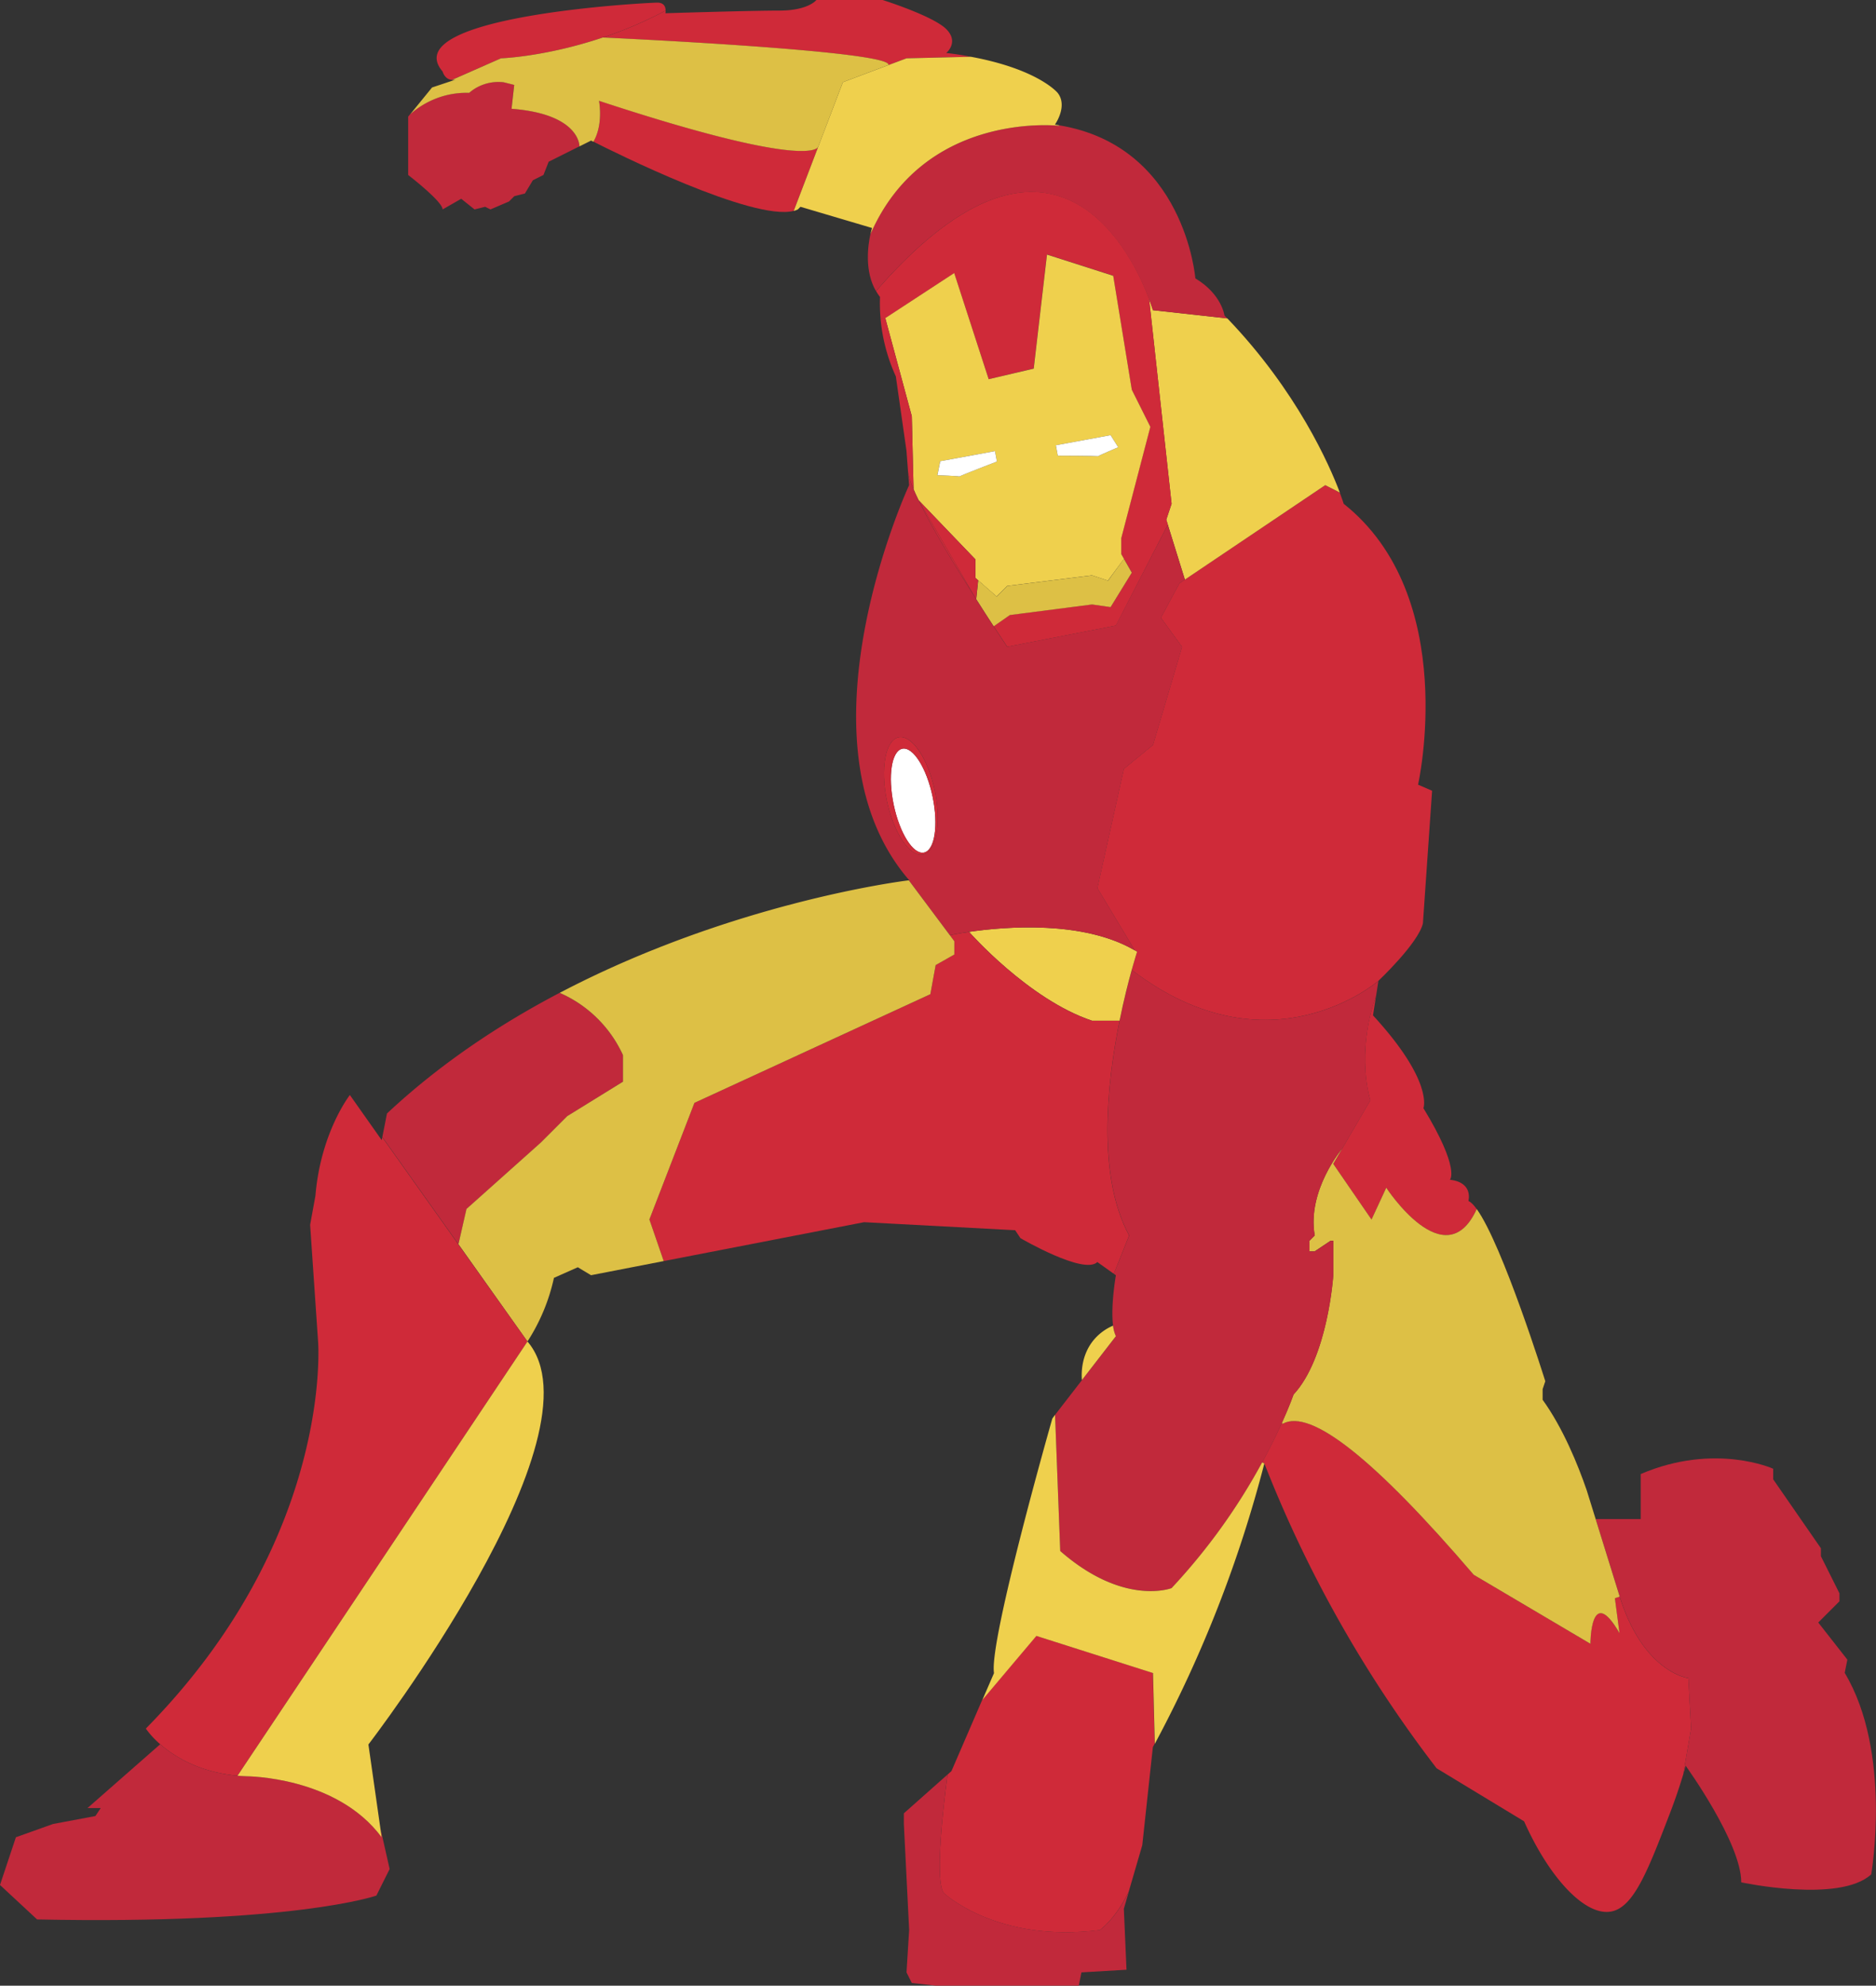 <svg id="Camada_1" data-name="Camada 1" xmlns="http://www.w3.org/2000/svg" viewBox="0 0 967.19 1023.53"><rect x="0" y="0" width="967.19" height="1023.53" fill="#333333" stroke="none"/><defs><style>.cls-1{fill:#cf2a39;}.cls-2{fill:#c1293b;}.cls-3{fill:#ddc045;}.cls-4{fill:#efd04d;}.cls-5{fill:#fff;}</style></defs><title>homemdeferro</title><path class="cls-1" d="M877.29,879.55l1.37,26-4.07,23.68c-1.66,5.49-3.9,12.34-6.86,20-11.28,29.34-18.53,48.22-30.07,50.56-13.42,2.72-32-17.07-45.09-46.46L747.47,926a642,642,0,0,1-88.82-157.15l-1.11-.6c4.22-7.73,7.56-14.59,10.06-20.14l.61.25q21.62-11.77,98.39,77.89l60.13,35.53s0-31.43,15-5.47c-.79-6-1.58-12-2.38-18l2.49-.79C854.2,876.83,877.29,879.55,877.29,879.55Z" transform="translate(-6.81 -14.54)"/><path class="cls-2" d="M874.59,929.2l4.07-23.68-1.37-26s-23.09-2.72-35.42-42c0-.11-.07-.24-.11-.36l-12.3-39.63H852.7V774.33C891,757.93,921,771.6,921,771.6v5.46l24.6,35.53v4.1l9.56,19.13v4.1l-10.93,10.94,15,19.13-1.36,6.83c24.6,41,13.66,103.86,13.66,103.86-16.4,15-67,4.1-67,4.1,0-20.5-28.69-60.13-28.69-60.13C875.53,926,875.09,927.56,874.59,929.2Z" transform="translate(-6.81 -14.54)"/><path class="cls-1" d="M763.87,633.58c1.28.57,2.72,2,4.28,4.18-16.24,35.61-46.64-11-46.64-11l-7.6,16.4-19.73-28.69,4.66-8,14.47-24.8s-7.79-23.23,2.94-54l-1.57,10.25c31.43,34.16,26,47.83,26,47.83,19.13,31.43,13.66,36.89,13.66,36.89C766.6,624,763.87,633.58,763.87,633.58Z" transform="translate(-6.81 -14.54)"/><path class="cls-1" d="M745.14,422.13l-4.73,68.34h0c-2.35,10.24-23,29.68-23,29.68s-56.11,48.78-127.13-5.67c1.64-5.91,2.77-9.36,2.77-9.36l-1.19-.71-19.3-32.08,13.66-61.5,15-12.3,15-50.56-10.93-15,9.57-17.77,2.77-1.87,72.39-48.69,7.53,3.82h0c1.39,3.69,2,5.75,2,5.75C759.77,322,737.91,419,737.91,419Z" transform="translate(-6.81 -14.54)"/><path class="cls-3" d="M839.38,838.34c.8,6,1.59,12,2.38,18-15-26-15,5.47-15,5.47L766.6,826.26q-76.79-89.65-98.39-77.89l-.61-.25c4.17-9.2,6.08-14.79,6.08-14.79,17.76-19.13,20.5-61.49,20.5-61.49V654.07h-1.37l-8.2,5.47h-2.73v-5.47l2.73-2.73c-4.1-23.23,14.23-44.89,14.23-44.89l-4.66,8,19.73,28.69,7.6-16.4s30.4,46.63,46.64,11c13.4,18.53,35.35,88.74,35.35,88.74l-1.37,4.1v5.47c10.55,14.61,18.21,33.55,22.69,46.53l4.58,14.73.06.23,12.3,39.63c0,.12.07.25.11.36Z" transform="translate(-6.81 -14.54)"/><path class="cls-4" d="M639.58,178.66c36,37.55,52.66,75.62,58,89.77h0l-7.53-3.82L617.69,313.3,608.89,285l-.8-2.58,2.73-8.2L599.23,168.6c1.37,3.59,2,5.82,2,5.82Z" transform="translate(-6.81 -14.54)"/><path class="cls-2" d="M552.77,79.38l0-.27c65,10.7,70.31,78.91,70.31,78.91,13.66,8.2,15,19.13,15,19.13.49.51,1,1,1.43,1.51l-38.33-4.24s-.65-2.23-2-5.82c-9.09-23.94-49.85-108.72-140.75-4-6-10.26-4.16-23.51-2.87-29.44C482.83,72.94,549.43,79,552.77,79.38Z" transform="translate(-6.81 -14.54)"/><path class="cls-2" d="M553.42,814l-2.67-70.16,13.85-17.9,17.52-22.63a17.52,17.52,0,0,1-1.45-5.43c-1.35-10.12,1.45-26,1.45-26l-1.06-.77L589,651.34c-16.63-30.77-11.5-78.23-4.94-110.69,2.18-10.77,4.52-19.87,6.27-26.17,71,54.45,127.13,5.67,127.13,5.67l-1.16,7.52c-10.73,30.75-2.94,54-2.94,54l-14.47,24.8s-18.33,21.66-14.23,44.89l-2.73,2.73v5.47h2.73l8.2-5.47h1.37v17.77s-2.74,42.36-20.5,61.49c0,0-1.91,5.59-6.08,14.79-2.5,5.55-5.84,12.41-10.06,20.14a314,314,0,0,1-46.72,64.83S586.22,842.66,553.42,814Z" transform="translate(-6.81 -14.54)"/><path class="cls-1" d="M460.5,167.59a22.88,22.88,0,0,1-2-3c90.9-104.74,131.66-20,140.75,4l11.59,105.58-2.73,8.2.8,2.58h0L582.12,337l-56,10.93s-2.76-4.1-7-10.58l8.35-5.82,42.36-5.46,9.57,1.36,10.93-17.76-4.06-7.11-1.41-2.46v-8.2l15-57.39-9.57-19.13-9.57-58.76-34.16-10.94-6.83,58.77L516.53,210l-17.77-54.66-35.53,23.23-2.42.23A89,89,0,0,1,460.5,167.59Z" transform="translate(-6.81 -14.54)"/><path class="cls-4" d="M590.32,215.42l9.57,19.13-15,57.39v8.2l1.41,2.46L578,313.81l-8.2-2.73-43.73,5.46L520.63,322l-9.49-8.3-1.44-1.27v-9.56l-29.3-30.52q-1.48-3-2.59-5.64l-.91-37.64-13.67-50.56,35.53-23.23L516.53,210l23.23-5.46,6.83-58.77,34.16,10.94Zm-7,29.65-3.93-6.23-28.22,5.21,1,5.38s19.1.06,20.82.25c-.07,0,0,.08.07,0s.07,0-.07,0C573.68,249.16,583.32,245.07,583.32,245.07Zm-62.56,7.37-1-5.37-28.22,5.2-1.45,7.22s10.45.38,11.29.63c-.13.07-.14.09,0,.08s.12,0,0-.08C502.94,259.31,520.76,252.44,520.76,252.44Z" transform="translate(-6.81 -14.54)"/><path class="cls-4" d="M591.86,504.41l1.19.71s-1.13,3.45-2.77,9.36c-1.75,6.3-4.09,15.4-6.27,26.17H569.82c-32.79-10.93-63.4-45.79-63.4-45.79C524.92,492.18,565.14,488.79,591.86,504.41Z" transform="translate(-6.81 -14.54)"/><path class="cls-3" d="M586.26,302.6l4.06,7.11-10.93,17.76-9.57-1.36-42.36,5.46-8.35,5.82c-2.57-3.92-5.67-8.73-9-14l1-9.56.08-.1,9.49,8.3,5.46-5.47,43.73-5.46,8.2,2.73Z" transform="translate(-6.81 -14.54)"/><path class="cls-5" d="M579.39,238.84l3.93,6.23s-9.64,4.09-10.33,4.61c-1.72-.19-20.82-.25-20.82-.25l-1-5.38Z" transform="translate(-6.81 -14.54)"/><path class="cls-4" d="M582.12,703.27,564.6,725.9c-.2-2.32-.86-12.83,6.59-21.26a26.35,26.35,0,0,1,9.48-6.8A17.52,17.52,0,0,0,582.12,703.27Z" transform="translate(-6.81 -14.54)"/><path class="cls-1" d="M493.3,990.24c-5.47-8.2,2.05-61,2.05-61l2-1.82,15.86-36.7,0,0,27.85-33,60.12,19.13.93,36.36.07,0c-.33.63-.67,1.25-1,1.86l-5.46,50.56-7,24c-7,14.41-14.87,19.74-14.87,19.74C520.63,1016.21,493.3,990.24,493.3,990.24Z" transform="translate(-6.81 -14.54)"/><path class="cls-4" d="M550.75,743.8,553.42,814c32.8,28.7,57.4,19.13,57.4,19.13a314,314,0,0,0,46.72-64.83l1.11.6a648.33,648.33,0,0,1-56.4,144.36l-.07,0-.93-36.36-60.12-19.13-27.85,33,6-13.84c-2.73-16.4,30.06-131.19,30.06-131.19Z" transform="translate(-6.81 -14.54)"/><path class="cls-5" d="M519.77,247.07l1,5.37s-17.82,6.87-19.37,7.68c-.84-.25-11.29-.63-11.29-.63l1.45-7.22Z" transform="translate(-6.81 -14.54)"/><polygon class="cls-1" points="502.88 297.9 504.33 299.18 504.25 299.27 503.27 308.84 473.59 257.82 502.88 288.34 502.88 297.9"/><path class="cls-1" d="M480.4,272.36l29.68,51C499.92,307.37,487.41,286.86,480.4,272.36Z" transform="translate(-6.81 -14.54)"/><path class="cls-2" d="M495.35,929.2s-7.52,52.84-2.05,61c0,0,27.33,26,80.62,19.13,0,0,7.87-5.33,14.87-19.74l-2.57,8.81,1.37,31.43-23.23,1.37-1.37,6.83H489.2l-12.3-1.37-2.73-5.46,1.36-21.87-2.73-54.66v-5.46Z" transform="translate(-6.81 -14.54)"/><path class="cls-5" d="M487.61,425.13c3.09,14.77,1.12,27.68-4.43,28.84s-12.54-9.86-15.63-24.64-1.12-27.69,4.42-28.86S484.51,410.35,487.61,425.13Z" transform="translate(-6.81 -14.54)"/><path class="cls-2" d="M472.51,464.56c-56.41-71.85,3-199.95,3-199.95L475,258a37.38,37.38,0,0,0,2.78,8.69q1.11,2.63,2.59,5.64c7,14.5,19.52,35,29.68,51,3.36,5.29,6.46,10.1,9,14,4.22,6.48,7,10.58,7,10.58l56-10.93L608.88,285h0l8.8,28.34-2.77,1.87-9.57,17.77,10.93,15-15,50.56-15,12.3-13.66,61.5,19.3,32.08c-26.72-15.62-66.94-12.23-85.44-9.55-6,.87-9.69,1.67-9.95,1.72h0l-21.18-28.33.26,0C474.49,467,473.48,465.81,472.51,464.56ZM482.77,455c6.81-1.44,9.49-16.11,6-32.8s-11.86-29.05-18.67-27.62-9.49,16.12-6,32.79S476,456.42,482.77,455Z" transform="translate(-6.81 -14.54)"/><path class="cls-1" d="M483.18,454c5.55-1.16,7.52-14.07,4.43-28.84S477.5,399.31,472,400.47s-7.52,14.09-4.42,28.86S477.65,455.14,483.18,454Zm-.41,1c-6.81,1.42-15.16-10.95-18.68-27.63s-.8-31.36,6-32.79,15.17,10.94,18.67,27.62S489.58,453.56,482.77,455Z" transform="translate(-6.81 -14.54)"/><path class="cls-1" d="M463.23,178.52l13.67,50.56.91,37.64A37.38,37.38,0,0,1,475,258c0-.29-.06-.55-.07-.8l-.79-10.38-5.47-38.26a91.13,91.13,0,0,1-6.83-21.87c-.5-2.79-.84-5.44-1.06-8Z" transform="translate(-6.81 -14.54)"/><path class="cls-1" d="M464.89,48.07c1.65-7.45-147.27-14.18-147.27-14.18v0A211,211,0,0,0,350,20a5.93,5.93,0,0,1-.15,1.37S393.54,20,408.57,20s19.13-5.46,19.13-5.46h34.17s26,8.2,32.79,15,0,12.3,0,12.3c4.57.54,8.79,1.2,12.7,1.93l-33.19.8Z" transform="translate(-6.81 -14.54)"/><path class="cls-1" d="M428.63,90.24l-12.61,33c-21.1,5.45-93.14-30.54-103.28-35.69,5.29-9,2.91-21.1,2.91-21.1C417.39,100,427.61,92,428.63,90.24Z" transform="translate(-6.81 -14.54)"/><path class="cls-4" d="M552.77,79.38c-3.34-.34-69.94-6.44-97.16,55.8.44-2,.79-3.12.79-3.12l-36.9-10.93-1.36,1.36a9.8,9.8,0,0,1-2.12.77l12.61-33a.84.84,0,0,0,.1-.23.18.18,0,0,0,0-.05L441.37,56.9l23.52-8.83,9.28-3.47,33.19-.8c34.76,6.42,44.7,18.57,44.7,18.57,5.46,6.83-1.37,16.39-1.37,16.39.71.1,1.42.21,2.12.35Z" transform="translate(-6.81 -14.54)"/><path class="cls-1" d="M452.3,644.51,349,664.56l-7.41-21.42L364.84,583l121.62-56,2.74-15,9.56-5.47v-6.83l-2.29-3.08c.26-.05,4-.85,9.95-1.72,0,0,30.61,34.86,63.4,45.79H584c-6.56,32.46-11.69,79.92,4.94,110.69l-7.89,19.73-8.5-6.06c-6.84,6.83-39.63-12.3-39.63-12.3l-2.74-4.1Z" transform="translate(-6.81 -14.54)"/><path class="cls-1" d="M345.71,15.9c3.69,0,4.26,2.49,4.25,4.1a211,211,0,0,1-32.34,13.87C288,43.85,265.09,44.6,265.09,44.6L239.83,55.72c-3.8-.23-4.81-4.29-4.81-4.29C210.42,22.74,340.25,15.9,345.71,15.9Z" transform="translate(-6.81 -14.54)"/><path class="cls-2" d="M206.32,588.48c27.4-25.66,58.23-46.05,89-62.18A63.94,63.94,0,0,1,328,558.42v13.66l-28.7,17.77-13.67,13.66-38.26,34.17q-2.06,8.87-4.1,17.76l-.27.19-39.07-55Z" transform="translate(-6.81 -14.54)"/><path class="cls-3" d="M247.32,637.68l38.26-34.17,13.67-13.66L328,572.08V558.42a63.94,63.94,0,0,0-32.64-32.12c87.6-45.93,174.58-57.36,180-58l21.18,28.33h0l2.29,3.08v6.83L489.2,512l-2.74,15L364.84,583l-23.23,60.12L349,664.56l-37.47,7.28-6.83-4.1-12.3,5.47A99.15,99.15,0,0,1,278.75,706L243,655.63l.27-.19Q245.28,646.54,247.32,637.68Z" transform="translate(-6.81 -14.54)"/><path class="cls-1" d="M278.75,706,129.28,929.81v0c-19.72-1.78-32.61-9.87-39.88-16.22A44.71,44.71,0,0,1,82,905.52C179,807.13,170.8,706,170.8,706l-4.1-60.12,2.73-15c2.73-32.79,17.76-51.92,17.76-51.92l16.4,23.23.29-1.47,39.07,55Z" transform="translate(-6.81 -14.54)"/><path class="cls-2" d="M236.39,63.73a43.27,43.27,0,0,1,12.3-1.36,22.4,22.4,0,0,1,6.83-4.1,23.21,23.21,0,0,1,10.93-1.37l5.47,1.37-1.37,12.3c35.53,2.73,35,19.39,35,19.39L289.68,97.9,287,104.73l-5.47,2.73-4.1,6.83-5.46,1.37-2.73,2.73-9.57,4.1-2.73-1.36-5.47,1.36L244.59,117,235,122.49c0-4.1-17.76-17.76-17.76-17.76V74.67l1-1.25h0A44,44,0,0,1,236.39,63.73Z" transform="translate(-6.81 -14.54)"/><path class="cls-3" d="M229.56,59.63l12.29-4.1a5.88,5.88,0,0,1-2,.19L265.09,44.6s22.86-.75,52.53-10.73v0s148.92,6.73,147.27,14.18L441.37,56.9,428.74,90a.18.18,0,0,1,0,.05l-.1.23c-1,1.75-11.24,9.72-113-23.77,0,0,2.38,12.14-2.91,21.1L311.55,87l-6,3s.52-16.66-35-19.39l1.37-12.3-5.47-1.37a23.21,23.21,0,0,0-10.93,1.37,22.4,22.4,0,0,0-6.83,4.1,43.27,43.27,0,0,0-12.3,1.36,44,44,0,0,0-18.09,9.68Z" transform="translate(-6.81 -14.54)"/><path class="cls-2" d="M200.86,991.61s-42.36,15-174.92,12.3L6.81,986.14l8.2-24.6,19.13-6.83L56,950.61l2.73-4.1H51.91l37.49-32.9c7.27,6.35,20.16,14.44,39.88,16.22,1.49.12,3,.23,4.62.28,0,0,46.46,0,69.69,31.43l-.65-4.63,4.75,21Z" transform="translate(-6.81 -14.54)"/><path class="cls-4" d="M129.28,929.81,278.75,706c41,47.83-82,207.72-82,207.72l6.15,43.1,0,.09.65,4.63c-23.23-31.43-69.69-31.43-69.69-31.43-1.59-.05-3.13-.16-4.62-.28Z" transform="translate(-6.81 -14.54)"/></svg>